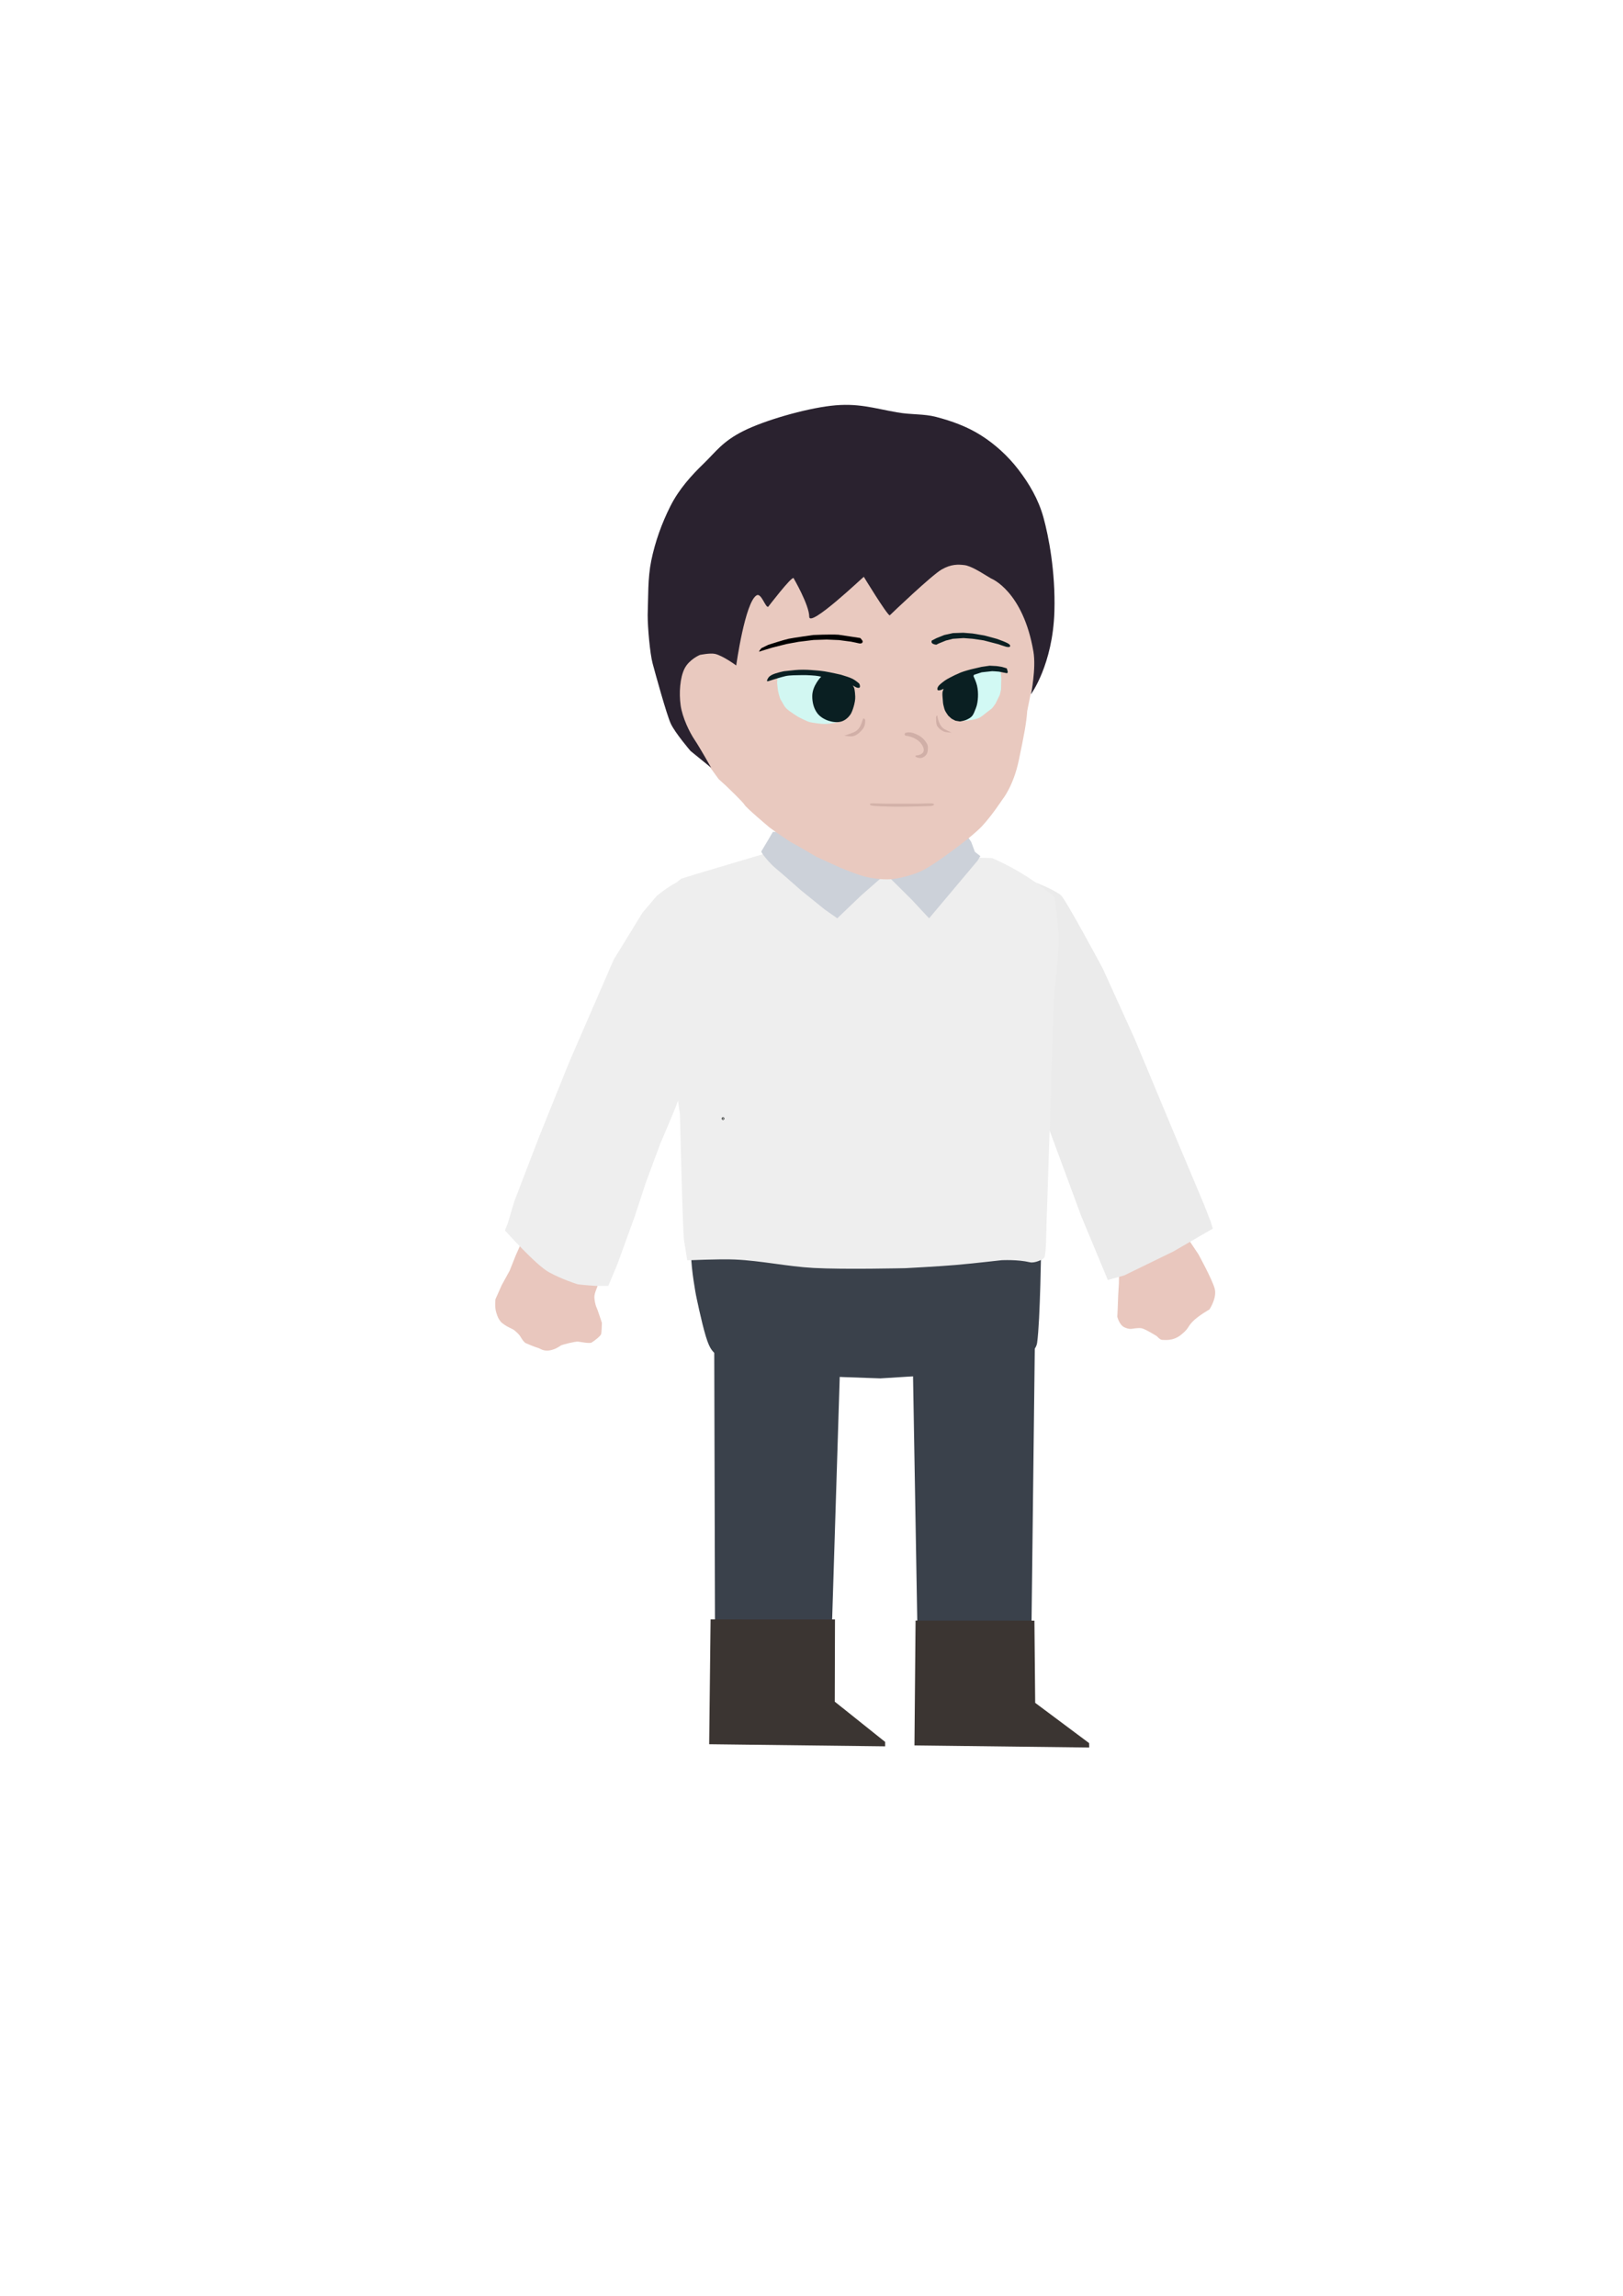 <?xml version="1.0" encoding="UTF-8" standalone="no"?>
<!-- Created with Inkscape (http://www.inkscape.org/) -->

<svg
   width="210mm"
   height="297mm"
   viewBox="0 0 210 297"
   version="1.1"
   id="svg1"
   xml:space="preserve"
   inkscape:version="1.3.2 (091e20e, 2023-11-25, custom)"
   sodipodi:docname="Karakter Ayah Andika.svg"
   xmlns:inkscape="http://www.inkscape.org/namespaces/inkscape"
   xmlns:sodipodi="http://sodipodi.sourceforge.net/DTD/sodipodi-0.dtd"
   xmlns="http://www.w3.org/2000/svg"
   xmlns:svg="http://www.w3.org/2000/svg"><sodipodi:namedview
     id="namedview1"
     pagecolor="#ffffff"
     bordercolor="#999999"
     borderopacity="1"
     inkscape:showpageshadow="2"
     inkscape:pageopacity="0"
     inkscape:pagecheckerboard="0"
     inkscape:deskcolor="#d1d1d1"
     inkscape:document-units="mm"
     inkscape:zoom="1.5345834"
     inkscape:cx="441.81373"
     inkscape:cy="398.47949"
     inkscape:window-width="1920"
     inkscape:window-height="991"
     inkscape:window-x="-9"
     inkscape:window-y="-9"
     inkscape:window-maximized="1"
     inkscape:current-layer="layer3"
     showguides="false" /><defs
     id="defs1" /><g
     inkscape:label="Layer 1"
     inkscape:groupmode="layer"
     id="layer1"
     style="display:inline" /><g
     inkscape:groupmode="layer"
     id="layer2"
     inkscape:label="Layer 2"
     style="display:inline"><path
       style="display:inline;opacity:1;fill:#3a414b;fill-opacity:1;stroke-width:0.337"
       d="m 92.407,171.139 0.105,38.872 15.133,0.341 1.193,-38.143 c 0,0 -8.172,-11.141 -16.431,-1.07 z"
       id="path14"
       sodipodi:nodetypes="cccccc"
       inkscape:label="kaki kiri" /><path
       style="display:inline;opacity:1;fill:#3a414b;fill-opacity:1;stroke-width:0.343"
       d="m 117.973,168.497 0.735,42.539 14.75,0.004 0.497,-41.99 c 0,0 -7.828,-9.243 -15.848,1.531 z"
       id="path15"
       sodipodi:nodetypes="cccccc"
       inkscape:label="kaki kanan" /><path
       style="display:inline;opacity:1;fill:#3b3532;fill-opacity:1;stroke-width:0.326"
       d="m 91.943,209.497 -0.182,16.146 22.769,0.273 -6e-5,-0.57 -6.52,-5.209 0.029,-10.633 z"
       id="path16"
       sodipodi:nodetypes="ccccccc"
       inkscape:label="sepatu kiri" /><path
       style="display:inline;opacity:1;fill:#3b3532;fill-opacity:1;stroke-width:0.325"
       d="m 118.465,209.65 -0.144,16.146 22.613,0.273 -0.013,-0.57 -6.978,-5.209 -0.099,-10.633 z"
       id="path17"
       sodipodi:nodetypes="ccccccc"
       inkscape:label="sepatu kanan" /><path
       style="display:inline;opacity:1;fill:#3a414b;fill-opacity:1;stroke-width:0.34"
       d="m 89.294,160.581 45.428,0.335 c 0,0 -0.127,10.024 -0.528,12.787 -0.264,1.817 -3.148,2.192 -3.148,2.192 0,0 -1.911,0.549 -3.193,0.828 -1.282,0.279 -5.059,0.889 -5.059,0.889 l -3.846,0.389 -5.035,0.314 -4.779,-0.168 -2.494,-0.112 -3.217,-0.391 c 0,0 -2.239,-0.206 -3.357,-0.335 -1.27,-0.147 -3.804,-0.621 -3.804,-0.621 0,0 -2.254,-0.385 -3.165,-1.125 -0.79,-0.642 -1.19,-0.768 -1.773,-2.695 -0.583,-1.927 -1.267,-5.307 -1.267,-5.307 0,0 -0.631,-3.297 -0.631,-5.279 0,-0.572 -0.13,-1.704 -0.13,-1.704 z"
       id="path13"
       sodipodi:nodetypes="ccscsccccccscascsc"
       inkscape:label="celana" /><path
       style="display:inline;opacity:1;fill:#e9c7be;fill-opacity:1;stroke-width:0.349"
       d="m 144.795,164.578 -0.019,1.439 -0.093,1.532 -0.067,1.805 -0.05,0.985 c 0,0 0.254,1.05 0.904,1.362 0.65,0.312 1.025,0.193 1.025,0.193 0,0 0.737,-0.133 1.192,-0.067 0.456,0.066 2.003,1.033 2.003,1.033 0,0 0.413,0.479 0.68,0.473 0.267,-0.006 1.394,0.198 2.44,-0.652 1.046,-0.85 0.751,-0.894 1.453,-1.659 0.701,-0.764 2.228,-1.626 2.228,-1.626 0,0 1.003,-1.493 0.678,-2.696 -0.325,-1.203 -2.101,-4.431 -2.101,-4.431 l -2.212,-3.32 -8.315,4.75 z"
       id="path11"
       sodipodi:nodetypes="cccccscscssscscccc"
       inkscape:label="tagan kanan" /><path
       style="display:inline;opacity:1;fill:#ebebeb;fill-opacity:1;stroke-width:0.293"
       d="m 128.536,113.801 c 2.493,-1.503 8.068,1.412 8.74,2.012 0.637,0.568 5.407,9.473 5.407,9.473 l 4.088,9.002 5.011,12.003 3.956,9.414 0.923,2.353 0.264,0.883 -5.077,2.942 -6.396,3.118 -2.11,0.588 -3.429,-8.237 -4.286,-11.591 -3.692,-9.12 -3.297,-8.178 -1.582,-4.589 c 0,0 -2.318,-7.783 1.48,-10.072 z"
       id="path9"
       sodipodi:nodetypes="ssccccccccccccccs"
       inkscape:label="lengan kanan" /><path
       style="display:inline;opacity:1;fill:#eeeeee;fill-opacity:1;stroke-width:0.293"
       d="m 128.364,111.004 -29.093,-0.666 -9.231,2.746 -1.865,0.582 c 0,0 -2.819,1.707 -2.844,5.619 -0.04,6.266 2.65,24.918 2.65,24.918 0,0 0.346,15.05 0.532,16.298 0.098,0.654 0.41,2.548 0.41,2.548 0,0 4.126,-0.2 6.186,-0.108 3.405,0.152 6.751,0.903 10.154,1.088 3.96,0.216 11.901,0.029 11.901,0.029 0,0 4.317,-0.224 6.495,-0.412 1.976,-0.17 5.934,-0.618 5.934,-0.618 0,0 2.085,-0.112 3.659,0.265 0.636,0.152 1.726,-0.376 1.863,-0.588 0.268,-0.415 0.28,-3.971 0.28,-3.971 l 1.007,-30.381 c 0,0 0.62,-4.638 0.593,-6.967 -0.021,-1.787 -0.579,-5.337 -0.579,-5.337 0,0 -3.119,-2.912 -8.054,-5.045 z"
       id="path10"
       inkscape:label="badan"
       sodipodi:nodetypes="ccccscscascscssccacc" /><path
       style="display:inline;opacity:1;fill:#e9c7be;fill-opacity:1;stroke-width:0.325"
       d="m 67.382,160.941 -0.662,1.491 -0.773,1.944 -1.03,1.879 -0.809,1.815 c 0,0 -0.118,0.998 0.09,1.686 0.208,0.687 0.312,0.848 0.546,1.169 0.234,0.321 0.91,0.687 0.91,0.687 l 0.806,0.412 c 0,0 0.65,0.481 0.884,0.894 0.234,0.412 0.494,0.756 0.702,0.848 0.208,0.092 1.249,0.527 1.535,0.596 0.286,0.069 0.676,0.458 1.483,0.344 0.806,-0.115 1.431,-0.596 1.535,-0.664 0.104,-0.069 1.821,-0.527 2.211,-0.481 0.39,0.046 1.457,0.275 1.743,0.115 0.286,-0.16 1.145,-0.825 1.223,-1.077 0.078,-0.252 0.104,-1.466 0.104,-1.466 0,0 -0.572,-1.764 -0.702,-2.016 -0.13,-0.252 -0.308,-1.045 -0.261,-1.48 0.081,-0.763 0.714,-1.51 0.415,-2.23 -1.334,-3.214 -9.951,-4.464 -9.951,-4.464 z"
       id="path12"
       inkscape:label="tangan kiri"
       sodipodi:nodetypes="cccccssccssscscsscsssc" /><path
       style="display:inline;opacity:1;fill:#eeeeee;fill-opacity:1;stroke-width:0.293"
       d="m 93.736,117.575 c -1.718,-2.655 -2.72,-3.872 -2.72,-3.872 0,0 -2.144,-0.153 -3.587,0.522 -0.868,0.406 -2.424,1.641 -2.424,1.641 l -1.865,2.198 -3.73,6.073 -5.781,13.313 -3.823,9.486 -3.264,8.487 -0.839,2.829 -0.373,0.915 c 0,0 4.01,4.493 5.688,5.408 1.678,0.915 3.389,1.455 3.652,1.544 0.264,0.088 2.456,0.235 2.456,0.235 h 1.582 l 1.17,-2.795 2.242,-6.178 1.484,-4.501 1.813,-4.883 1.78,-4.207 0.824,-2.177 1.505,-3.332 c 0,0 3.666,-9.528 4.217,-11.32 0,0 1.71,-6.732 -0.007,-9.387 z"
       id="path8"
       inkscape:label="lengan kiri"
       sodipodi:nodetypes="ccsccccccccsscccccccccsc" /><path
       style="display:inline;opacity:1;fill:#ccd1d9;fill-opacity:1;stroke-width:0.244"
       d="m 100.001,107.619 c 0,0 -1.404,2.395 -1.491,2.518 -0.088,0.123 1.053,1.535 1.842,2.18 0.79,0.645 3.246,2.825 3.246,2.825 l 3.114,2.518 1.623,1.136 3.114,-2.979 2.763,-2.418 0.614,-0.131 3.158,3.132 1.623,1.75 0.614,0.645 6.272,-7.462 0.351,-0.583 -0.702,-0.553 -0.482,-1.29 -0.526,-0.768 -0.219,-0.307 z"
       id="path5"
       inkscape:label="kerah"
       sodipodi:nodetypes="csscccccccccccccccc" /><path
       style="display:inline;opacity:1;fill:#e9c9bf;fill-opacity:1;stroke-width:0.28"
       d="m 133.98,86.638 -1.07,5.352 c -0.102,1.501 -0.372,2.96 -1.086,6.361 -0.713,3.401 -2.139,5.102 -2.139,5.102 0,0 -1.375,2.101 -2.649,3.451 -1.273,1.35 -4.432,3.601 -4.432,3.601 0,0 -2.264,1.683 -3.532,2.244 -1.141,0.504 -2.679,0.875 -3.596,0.975 -0.917,0.1 -2.163,-0.018 -3.217,-0.238 -1.241,-0.26 -3.6,-1.266 -3.6,-1.266 l -3.026,-1.379 c 0,0 -2.809,-1.662 -3.134,-1.804 -0.324,-0.141 -2.701,-1.804 -2.918,-1.981 -0.216,-0.177 -3.062,-2.582 -3.242,-2.936 -0.18,-0.354 -2.413,-2.476 -2.413,-2.476 l -0.936,-0.849 -6.591,-9.089 -0.864,-8.382 c 0,0 4.971,-12.356 6.88,-12.745 1.909,-0.389 11.67,-2.033 11.67,-2.033 l 13.255,-2.614 7.42,1.11 8.969,9.855 z"
       id="path4"
       sodipodi:nodetypes="ccscscasaccsssccccsccccc"
       inkscape:label="wajah" /><path
       style="display:none;opacity:1;fill:#d797a0;fill-opacity:1;stroke-width:0.265"
       d="m 118.089,105.008 c 0,0 0.053,-1.261 -0.987,-1.486 -1.04,-0.225 -1.77,0.23 -1.77,0.23 0,0 -0.674,0.47 -1.012,1.088 -0.337,0.618 -0.393,1.099 -0.393,1.099 0,0 -0.141,0.562 0.197,0.787 0.337,0.225 0.787,0.478 1.433,0.478 0.646,0 1.134,0 1.612,-0.281 0.478,-0.281 0.676,-0.506 0.788,-0.815 0.112,-0.309 0.132,-1.099 0.132,-1.099 z"
       id="path18"
       sodipodi:nodetypes="cscscssssc"
       inkscape:label="mulut1" /><path
       style="display:none;opacity:1;fill:#d797a0;fill-opacity:1;stroke-width:0.425"
       d="m 120.131,104.781 c 0,0 0.096,-1.798 -1.785,-2.118 -1.881,-0.32 -3.576,0.327 -3.576,0.327 0,0 -0.847,0.371 -1.457,1.252 -0.61,0.881 -0.712,1.866 -0.712,1.866 0,0 0.013,0.801 0.623,1.122 0.61,0.32 1.156,0.681 2.325,0.681 1.169,0 2.052,0 2.916,-0.401 0.864,-0.401 1.223,-0.721 1.426,-1.162 0.203,-0.441 0.239,-1.567 0.239,-1.567 z"
       id="path23"
       sodipodi:nodetypes="cscscssssc"
       inkscape:label="mulut2" /><path
       style="display:none;opacity:1;fill:#d797a0;fill-opacity:1;stroke-width:0.326"
       d="m 119.907,104.999 c 0,0 0.096,-1.059 -1.785,-1.248 -1.881,-0.189 -3.576,0.193 -3.576,0.193 0,0 -0.847,0.218 -1.457,0.738 -0.61,0.519 -0.712,1.1 -0.712,1.1 0,0 0.013,0.472 0.623,0.661 0.61,0.189 1.156,0.401 2.325,0.401 1.169,0 2.052,0 2.916,-0.236 0.864,-0.236 1.223,-0.425 1.426,-0.685 0.203,-0.26 0.239,-0.924 0.239,-0.924 z"
       id="path24"
       sodipodi:nodetypes="cscscssssc"
       inkscape:label="mulut3" /><path
       style="display:none;opacity:1;fill:#d797a0;fill-opacity:1;stroke-width:0.234"
       d="m 118.337,104.824 c 0,0 0.04,-1.314 -0.739,-1.548 -0.779,-0.234 -1.481,0.239 -1.481,0.239 0,0 -0.351,0.271 -0.603,0.915 -0.253,0.644 -0.295,1.364 -0.295,1.364 0,0 0.004,0.586 0.258,0.82 0.253,0.234 0.479,0.498 0.963,0.498 0.484,0 0.85,0 1.208,-0.293 0.358,-0.293 0.506,-0.527 0.591,-0.849 0.084,-0.322 0.099,-1.145 0.099,-1.145 z"
       id="path25"
       sodipodi:nodetypes="cscscssssc"
       inkscape:label="mulut4" /><path
       style="display:inline;opacity:1;fill:#d3b2a9;fill-opacity:1;stroke-width:0.349"
       d="m 120.793,103.985 c -0.269,-0.123 -1.283,-0.018 -1.925,-0.018 -1.443,0 -4.206,0.004 -4.206,0.004 0,0 -1.415,-0.045 -1.724,-0.045 -0.124,0 -0.308,-0.011 -0.358,0.098 -0.066,0.145 0.142,0.17 0.253,0.193 0.353,0.075 1.833,0.125 2.752,0.143 1.057,0.022 3.173,-0.035 3.173,-0.035 1.062,-0.019 1.118,-0.047 1.421,-0.047 0.209,0 0.485,-0.011 0.62,-0.117 0.061,-0.048 0.061,-0.146 -0.006,-0.176 z"
       id="path27"
       sodipodi:nodetypes="sscsssasssss"
       inkscape:label="mulut diam" /><path
       style="display:none;opacity:1;fill:#d797a0;fill-opacity:1;stroke-width:0.3"
       d="m 120.04,103.325 c 0,0 0.088,-0.979 -1.64,-1.153 -1.727,-0.175 -3.284,0.178 -3.284,0.178 0,0 -0.778,0.202 -1.338,0.682 -0.56,0.48 -0.654,1.016 -0.654,1.016 0,0 0.009,0.436 0.572,0.611 0.56,0.175 1.062,0.371 2.136,0.371 1.074,0 1.884,0 2.678,-0.218 0.794,-0.218 1.123,-0.393 1.31,-0.633 0.187,-0.24 0.22,-0.853 0.22,-0.853 z"
       id="path26"
       sodipodi:nodetypes="cscscssssc"
       inkscape:label="mulut5" /><path
       style="opacity:0.7;fill:#c7a49d;fill-opacity:1;stroke-width:0.356"
       d="m 117.103,94.827 c 0,0 0.493,-0.214 1.128,0.027 0.636,0.241 0.857,0.379 1.188,0.685 0.274,0.253 0.565,0.67 0.616,0.91 0.051,0.24 0.055,0.806 -0.149,1.131 -0.147,0.234 -0.418,0.425 -0.706,0.478 -0.337,0.061 -0.695,-0.153 -0.695,-0.153 0,0 -0.162,-0.172 0.16,-0.188 0.291,-0.014 0.822,-0.213 0.869,-0.582 0.046,-0.369 -0.136,-0.679 -0.342,-0.958 -0.217,-0.295 -0.588,-0.54 -0.89,-0.682 -0.302,-0.142 -0.709,-0.282 -1.029,-0.307 -0.32,-0.025 -0.152,-0.361 -0.152,-0.361 z"
       id="path20"
       sodipodi:nodetypes="csacascscasscc"
       inkscape:label="hidung" /><ellipse
       id="path42"
       style="fill:#5f9276;stroke:#000000;stroke-width:0.274"
       cx="93.551"
       cy="144.706"
       rx="0.035"
       ry="0.033" /></g><g
     inkscape:groupmode="layer"
     id="layer3"
     inkscape:label="mata"
     style="display:inline"
     transform="translate(0,0.366)"><path
       style="display:inline;opacity:1;fill:#d2f7f2;fill-opacity:1;stroke-width:0.296"
       d="m 100.594,87.288 -0.041,0.722 0.101,0.916 c 0,0 0.194,1.014 0.403,1.301 0.209,0.287 0.335,0.701 0.705,1.072 0.37,0.371 1.559,1.099 1.559,1.099 0,0 1.17,0.603 1.488,0.662 0.318,0.059 1.379,0.256 2.065,0.225 0.685,-0.031 1.337,-0.141 1.866,-0.367 0.529,-0.226 1.014,-0.47 1.254,-0.898 0.635,-1.131 0.453,-2.702 0.151,-3.794 -0.302,-1.093 -1.615,-1.276 -1.615,-1.276 l -3.748,-0.498 -2.647,0.332 z"
       id="path21"
       inkscape:label="mata kiri putih"
       sodipodi:nodetypes="cccsccsszaccccc" /><path
       style="display:inline;opacity:1;fill:#0a1f22;fill-opacity:1;stroke-width:0.293"
       d="m 108.806,86.92 c 0,0 -1.406,-0.325 -2.127,-0.435 -0.577,-0.088 -1.112,-0.126 -1.749,-0.173 -0.637,-0.047 -1.375,-0.056 -2.056,0.006 -0.45,0.041 -1.398,0.147 -1.398,0.147 -3.5e-4,-0.006 -1.093,0.215 -1.57,0.461 -0.194,0.1 -0.391,0.225 -0.5,0.4 -0.082,0.131 -0.261,0.444 -0.089,0.445 0.096,3.68e-4 0.752,-0.226 0.752,-0.226 0,0 0.933,-0.297 1.554,-0.442 0.572,-0.134 1.48,-0.115 2.144,-0.132 0.663,-0.016 1.802,0.06 2.1,0.126 0.298,0.066 0.387,0.073 0.387,0.073 0,0 -1.165,1.168 -1.155,2.53 -0.006,0.754 0.178,1.584 0.666,2.22 0.342,0.445 0.894,0.782 1.467,0.966 0.517,0.166 1.127,0.238 1.643,0.082 0.491,-0.149 0.898,-0.519 1.166,-0.906 0.238,-0.343 0.659,-1.573 0.617,-2.326 -0.042,-0.753 -0.088,-1.168 -0.324,-1.418 -0.034,-0.036 0.393,0.209 0.393,0.209 0,0 0.643,0.325 0.531,-0.215 l -0.016,-0.094 c -0.004,-0.024 -0.069,-0.164 -0.103,-0.185 -0.068,-0.041 -0.421,-0.374 -0.806,-0.571 -0.385,-0.198 -0.979,-0.372 -1.524,-0.541 z"
       id="path19"
       sodipodi:nodetypes="cssscaascsssccaaascsccsszc"
       inkscape:label="mata kiri" /><path
       style="display:inline;opacity:1;fill:#000000;fill-opacity:1;stroke-width:0.284"
       d="m 108.5,81.746 c -1.09,-0.07 -3.278,0.034 -3.278,0.034 0,0 -2.581,0.364 -3.192,0.492 -0.61,0.128 -2.624,0.781 -2.624,0.781 l -0.901,0.441 c 0,0 -0.337,0.417 -0.285,0.434 0.052,0.017 0.331,-0.097 0.331,-0.097 l 1.434,-0.435 1.805,-0.452 1.538,-0.281 1.939,-0.238 1.699,-0.053 1.576,0.066 1.577,0.206 1.121,0.238 c 0,0 0.247,1.7e-5 0.315,-0.082 0.12,-0.144 0.06,-0.259 -0.012,-0.354 -0.158,-0.21 -0.239,-0.276 -0.239,-0.276 z"
       id="path22"
       sodipodi:nodetypes="ccsccscccccccccsscc"
       inkscape:label="alis kiri" /><path
       style="fill:#0a1f22;fill-opacity:1;stroke-width:0.291"
       d="m 120.569,82.497 0.609,-0.311 1.012,-0.405 1.118,-0.247 1.332,-0.043 1.183,0.094 1.524,0.256 1.037,0.275 0.61,0.17 0.785,0.291 c 0,0 0.573,0.221 0.792,0.389 0.167,0.129 0.315,0.498 -0.389,0.34 -0.157,-0.035 -0.99,-0.328 -0.99,-0.328 l -1.917,-0.498 -1.44,-0.21 -1.161,-0.089 -1.391,0.094 -0.902,0.229 -0.936,0.382 -0.289,0.149 c 0,0 -0.808,-0.04 -0.588,-0.537 z"
       id="path1"
       sodipodi:nodetypes="ccccccccccsscccccccccc"
       inkscape:label="alis kanan" /><path
       style="display:inline;fill:#d2f9f4;fill-opacity:1;stroke-width:0.281"
       d="m 129.478,86.481 0.08,0.898 -0.035,1.467 -0.157,0.674 -0.55,1.125 c 0,0 -0.379,0.577 -0.544,0.691 -0.164,0.114 -0.881,0.679 -0.881,0.679 0,0 -0.424,0.36 -0.696,0.486 -0.287,0.132 -0.623,0.202 -0.95,0.265 -0.348,0.067 -0.707,0.119 -1.064,0.117 -0.339,-0.002 -0.692,-0.031 -0.998,-0.122 -0.275,-0.082 -0.691,-0.362 -0.691,-0.362 l -0.54,-0.63 -0.488,-1.702 0.388,-1.82 1.904,-1.304 c 0,0 2.971,-0.647 3.039,-0.677 0.067,-0.031 2.181,0.216 2.181,0.216 z"
       id="path7"
       sodipodi:nodetypes="cccccscaaascccccscc"
       inkscape:label="mata kanan putih" /><path
       style="fill:#0a1f22;stroke-width:0.287"
       d="m 130.274,86.104 c 0,0 -0.42,-0.146 -0.638,-0.196 -0.236,-0.054 -0.721,-0.11 -0.721,-0.11 l -0.867,-0.045 -1.04,0.151 -1.378,0.321 c 0,0 -0.915,0.24 -1.348,0.419 -0.481,0.199 -0.934,0.417 -1.384,0.655 -0.224,0.119 -0.453,0.238 -0.653,0.385 -0.195,0.144 -0.398,0.298 -0.569,0.448 -0.133,0.116 -0.264,0.246 -0.333,0.4 -0.052,0.117 -0.101,0.287 -0.006,0.376 0.077,0.072 0.227,0.026 0.338,0.005 0.15,-0.029 0.421,-0.175 0.421,-0.175 0,0 -0.128,0.326 -0.142,0.438 -0.042,0.327 0.006,0.604 0.025,0.911 0.019,0.312 0.04,0.629 0.131,0.928 0,0 0.086,0.373 0.167,0.547 0.11,0.237 0.426,0.667 0.426,0.667 l 0.424,0.384 0.498,0.258 0.589,0.097 c 0,0 0.541,-0.092 0.788,-0.198 0.278,-0.12 0.575,-0.277 0.755,-0.484 0.245,-0.281 0.35,-0.649 0.52,-1.063 0.169,-0.414 0.238,-0.942 0.262,-1.419 0.025,-0.495 -0.013,-0.996 -0.121,-1.478 -0.092,-0.411 -0.396,-1.099 -0.444,-1.187 -0.048,-0.088 0.075,-0.218 0.075,-0.218 l 0.977,-0.312 0.606,-0.067 0.737,-0.079 c 0,0 0.572,0.022 0.859,0.057 0.174,0.022 0.524,0.104 0.524,0.104 l 0.541,0.102 c 0.18,-0.116 0.068,-0.267 0.028,-0.449 z"
       id="path2"
       inkscape:label="mata kanan"
       sodipodi:nodetypes="caccccsasssaacsssaccccaszaasccccscccc" /><path
       style="display:inline;fill:#d1afa7;fill-opacity:1;stroke-width:0.229"
       d="m 121.271,92.181 c 0,0 0.148,1.377 0.97,1.799 0.822,0.422 0.906,0.422 0.906,0.422 0,0 -0.721,7.3e-4 -1.042,-0.141 -0.334,-0.147 -0.638,-0.392 -0.841,-0.703 -0.159,-0.244 -0.14,-0.843 -0.14,-0.843 0,0 -0.068,-0.476 0.148,-0.534 z"
       id="path6-1-5-2"
       inkscape:label="kerut mata"
       sodipodi:nodetypes="cscascc" /><path
       style="display:inline;fill:#d1afa7;fill-opacity:1;stroke-width:0.265"
       d="m 111.737,92.578 c -0.183,-0.049 -0.197,1.377 -1.293,1.799 -1.096,0.422 -1.208,0.422 -1.208,0.422 0,0 0.844,0.176 1.236,0.05 0.463,-0.148 0.867,-0.53 1.152,-0.893 0.185,-0.235 0.309,-0.544 0.309,-0.843 -1.5e-4,-0.19 0.108,-0.452 -0.197,-0.534 z"
       id="path6-4-7"
       inkscape:label="kerut mata"
       sodipodi:nodetypes="sscasss" /></g><g
     inkscape:groupmode="layer"
     id="g33"
     inkscape:label="mata setengah "
     style="display:none"
     transform="translate(0.056,-0.454)"><path
       style="display:inline;opacity:1;fill:#d2f7f2;fill-opacity:1;stroke-width:0.259"
       d="m 101.093,88.701 0.032,0.772 0.16,0.784 c 0,0 0.239,0.748 0.447,0.986 0.208,0.238 0.239,0.345 0.766,0.903 0.527,0.558 1.421,0.974 1.421,0.974 0,0 1.086,0.463 1.373,0.499 0.287,0.036 1.245,0.154 1.852,0.095 0.607,-0.059 1.227,-0.304 1.501,-0.422 0.3,-0.129 1.016,-0.473 1.226,-0.861 0.542,-1 0.147,-2.305 -0.204,-3.231 -0.351,-0.927 -1.533,-1.022 -1.533,-1.022 l -3.369,-0.249 -2.347,0.19 z"
       id="path28"
       inkscape:label="mata kiri putih"
       sodipodi:nodetypes="cccsscsssaccccc" /><path
       style="display:inline;opacity:1;fill:#0a1f22;fill-opacity:1;stroke-width:0.265"
       d="m 110.985,89.192 c 0,0 -0.541,-0.357 -0.843,-0.49 -0.436,-0.192 -1.385,-0.445 -1.385,-0.445 l -2.019,-0.255 c 0,0 -1.061,-0.115 -1.664,-0.131 -0.603,-0.016 -1.305,-0.021 -1.947,0.058 -0.424,0.052 -1.267,0.271 -1.267,0.271 0,0 -1.142,0.307 -1.683,0.541 -0.168,0.073 -0.404,0.168 -0.471,0.308 -0.065,0.136 -0.023,0.371 0.138,0.391 0.16,0.021 0.729,-0.22 0.729,-0.22 0,0 1.102,-0.435 1.684,-0.584 0.536,-0.137 1.118,-0.244 1.744,-0.284 0.627,-0.04 1.696,0.044 1.979,0.09 0.283,0.045 0.399,0.165 0.399,0.165 0,0 -0.889,1.016 -0.819,2.013 0.016,0.649 0.122,1.608 0.587,2.14 0.38,0.435 0.912,0.664 1.251,0.725 0.354,0.064 1.027,-0.019 1.481,-0.185 0.408,-0.149 0.779,-0.348 1.021,-0.691 0.215,-0.305 0.572,-1.492 0.511,-2.138 -0.061,-0.647 -0.113,-0.894 -0.232,-1.153 -0.048,-0.104 0.433,0.167 0.433,0.167 0,0 0.584,0.316 0.371,-0.295 z"
       id="path29"
       sodipodi:nodetypes="cscccscssscsssccssascsccc"
       inkscape:label="mata kiri" /><path
       style="opacity:1;fill:#000000;fill-opacity:1;stroke-width:0.331"
       d="m 111.744,84.001 c 0,0 -1.802,-0.733 -2.993,-0.905 -1.101,-0.159 -3.323,-0.013 -3.323,-0.013 0,0 -2.586,0.376 -3.208,0.51 -0.621,0.134 -2.649,0.827 -2.649,0.827 l -1.318,0.663 c 0,0 -0.016,0.209 0.036,0.234 0.052,0.025 0.39,-0.025 0.39,-0.025 l 1.434,-0.482 1.846,-0.477 1.555,-0.32 1.919,-0.318 1.756,0.066 1.586,0.104 1.597,0.449 1.127,0.386 c 0,0 0.25,0.015 0.322,-0.091 0.126,-0.186 0.038,-0.324 -6.4e-4,-0.475 -0.013,-0.052 -0.075,-0.133 -0.075,-0.133 z"
       id="path30"
       sodipodi:nodetypes="cscsccscccccccccsacc"
       inkscape:label="alis kiri" /><path
       style="fill:#000000;fill-opacity:1;stroke-width:0.28"
       d="m 120.691,84.197 0.572,-0.318 0.951,-0.417 1.049,-0.263 1.248,-0.065 1.108,0.073 1.427,0.227 0.97,0.254 0.571,0.158 0.734,0.274 c 0,0 0.536,0.209 0.74,0.371 0.156,0.124 0.293,0.486 -0.367,0.343 -0.147,-0.032 -0.926,-0.307 -0.926,-0.307 l -1.794,-0.46 -1.349,-0.184 -1.087,-0.069 -1.304,0.116 -0.846,0.242 -0.879,0.393 -0.271,0.151 c 0,0 -0.757,-0.026 -0.548,-0.52 z"
       id="path31"
       sodipodi:nodetypes="ccccccccccsscccccccccc"
       inkscape:label="alis kanan" /><path
       style="display:inline;fill:#d2f9f4;fill-opacity:1;stroke-width:0.251"
       d="m 129.285,88.103 -0.015,0.81 -0.172,1.312 -0.203,0.593 -0.594,0.97 c 0,0 -0.39,0.491 -0.547,0.582 -0.156,0.091 -0.843,0.548 -0.843,0.548 0,0 -0.41,0.294 -0.661,0.388 -0.266,0.099 -0.569,0.139 -0.864,0.173 -0.313,0.036 -0.636,0.058 -0.951,0.032 -0.299,-0.025 -0.608,-0.075 -0.869,-0.178 -0.235,-0.093 -0.575,-0.371 -0.575,-0.371 l -0.483,-0.606 -0.281,-1.559 0.156,-1.632 2.249,-1.004 c 0,0 2.687,-0.377 2.749,-0.399 0.063,-0.023 1.906,0.342 1.906,0.342 z"
       id="path32"
       sodipodi:nodetypes="cccccscaaascccccscc"
       inkscape:label="mata kanan putih" /><path
       style="fill:#0a1f22;stroke-width:0.254"
       d="m 130.363,88.188 -0.674,-0.27 -0.695,-0.188 -0.829,-0.089 -1.006,0.06 -1.34,0.179 -1.317,0.26 c 0,0 -1.269,0.472 -1.359,0.506 -0.089,0.034 -0.646,0.269 -0.646,0.269 l -0.533,0.365 -0.377,0.298 -0.042,0.229 c 0,0 0.135,0.096 0.337,0.094 0.201,-0.002 0.445,-0.168 0.445,-0.168 0,0 -0.088,0.213 -0.108,0.303 -0.06,0.264 -0.036,0.761 -0.036,0.761 l 0.042,0.767 0.128,0.456 0.308,0.576 0.384,0.339 0.462,0.24 0.493,0.116 c 0,0 0.603,-0.043 0.759,-0.159 0.151,-0.113 0.632,-0.412 0.632,-0.412 0,0 0.564,-0.595 0.629,-0.742 0.065,-0.148 0.46,-0.871 0.457,-1.149 -0.003,-0.278 0.011,-0.964 0.009,-1.193 -0.003,-0.229 -0.179,-0.93 -0.219,-1.004 -0.04,-0.075 -0.089,-0.161 -0.089,-0.161 l 0.955,-0.196 0.585,-0.018 0.711,-0.02 0.824,0.118 0.508,0.191 0.444,0.11 c 0,0 0.195,-0.094 0.156,-0.469 z"
       id="path33"
       inkscape:label="mata kanan"
       sodipodi:nodetypes="cccccccsccccscscccccccscssssccccccccc" /><path
       style="display:inline;fill:#d1afa7;fill-opacity:1;stroke-width:0.265"
       d="m 111.313,92.143 c -0.183,-0.049 -0.197,1.377 -1.293,1.799 -1.096,0.422 -1.208,0.422 -1.208,0.422 0,0 0.844,0.176 1.236,0.05 0.463,-0.148 0.867,-0.53 1.152,-0.893 0.185,-0.235 0.309,-0.544 0.309,-0.843 -1.5e-4,-0.19 0.108,-0.452 -0.197,-0.534 z"
       id="path6-4"
       inkscape:label="kerut mata"
       sodipodi:nodetypes="sscasss" /><path
       style="display:inline;fill:#d1afa7;fill-opacity:1;stroke-width:0.229"
       d="m 121.185,92.024 c 0,0 0.148,1.377 0.97,1.799 0.822,0.422 0.906,0.422 0.906,0.422 0,0 -0.721,7.3e-4 -1.042,-0.141 -0.334,-0.147 -0.638,-0.392 -0.841,-0.703 -0.159,-0.244 -0.14,-0.843 -0.14,-0.843 0,0 -0.068,-0.476 0.148,-0.534 z"
       id="path6-1-5"
       inkscape:label="kerut mata"
       sodipodi:nodetypes="cscascc" /></g><g
     inkscape:groupmode="layer"
     id="g39"
     inkscape:label="mata tertutup"
     style="display:none"
     transform="translate(-0.112,1.124)"><path
       style="display:inline;opacity:1;fill:#0a1f22;fill-opacity:1;stroke-width:0.315"
       d="m 110.384,89.997 c -0.015,-0.072 -0.404,-0.327 -0.816,-0.529 -0.413,-0.202 -1.112,-0.481 -1.679,-0.646 -0.554,-0.161 -1.678,-0.408 -1.678,-0.408 0,0 -1.054,-0.132 -1.655,-0.192 -0.601,-0.06 -1.302,-0.057 -1.948,0.016 -0.426,0.048 -1.279,0.206 -1.279,0.206 0,0 -1.157,0.3 -1.712,0.599 -0.173,0.093 -0.414,0.212 -0.49,0.407 -0.073,0.188 -0.044,0.469 0.114,0.509 0.159,0.039 0.741,-0.248 0.741,-0.248 0,0 1.121,-0.348 1.712,-0.523 0.544,-0.161 1.293,-0.204 1.921,-0.221 0.628,-0.017 2.106,0.161 2.386,0.243 0,0 2.037,0.488 3.009,0.867 0.341,0.133 0.982,0.489 0.982,0.489 0,0 0.537,0.129 0.393,-0.569 z"
       id="path35"
       sodipodi:nodetypes="szsccscssscsscacss"
       inkscape:label="mata kiri" /><path
       style="opacity:1;fill:#0a1f22;fill-opacity:1;stroke-width:0.296"
       d="m 111.056,85.563 c 0,0 -1.695,-0.862 -2.856,-1.187 -1.073,-0.3 -3.309,-0.632 -3.309,-0.632 0,0 -2.617,-0.116 -3.251,-0.11 -0.634,0.006 -2.727,0.321 -2.727,0.321 l -1.395,0.311 c 0,0 -0.031,0.27 0.017,0.298 0.048,0.028 0.359,0.052 0.359,0.052 0,0 1.015,-0.081 1.522,-0.12 0.623,-0.049 1.867,-0.142 1.867,-0.142 0,0 1.079,0.021 1.613,0.022 0.652,0.002 1.308,0.062 1.952,0.134 0.585,0.066 1.133,0.1 1.69,0.206 0.542,0.103 1.602,0.414 1.602,0.414 l 1.512,0.46 1.07,0.483 c 0,0 0.246,0.051 0.331,-0.02 0.149,-0.126 0.079,-0.248 0.06,-0.373 -0.007,-0.043 -0.058,-0.116 -0.058,-0.116 z"
       id="path36"
       sodipodi:nodetypes="cscsccscscssacccsacc"
       inkscape:label="alis kiri" /><path
       style="fill:#0a1f22;fill-opacity:1;stroke-width:0.289"
       d="m 120.707,85.546 0.549,-0.415 0.94,-0.587 1.087,-0.466 1.355,-0.326 1.236,-0.169 1.625,-0.096 1.129,0.026 0.667,0.023 0.875,0.095 c 0,0 0.641,0.077 0.906,0.183 0.203,0.081 0.443,0.385 -0.317,0.393 -0.17,0.002 -1.094,-0.085 -1.094,-0.085 l -2.086,-0.04 -1.527,0.119 -1.211,0.169 -1.403,0.385 -0.869,0.403 -0.867,0.55 -0.26,0.197 c 0,0 -0.838,0.138 -0.732,-0.361 z"
       id="path37"
       sodipodi:nodetypes="ccccccccccsscccccccccc"
       inkscape:label="alis kanan" /><path
       style="fill:#0a1f22;stroke-width:0.277"
       d="m 130.255,88.591 -0.589,-0.19 c 0,0 -0.565,-0.142 -0.844,-0.181 -0.282,-0.039 -0.834,-0.101 -0.834,-0.101 l -1.031,-0.018 c 0,0 -0.943,0.052 -1.41,0.113 -0.447,0.059 -1.329,0.245 -1.329,0.245 0,0 -0.938,0.263 -1.404,0.402 -0.227,0.068 -0.68,0.212 -0.68,0.212 0,0 -0.385,0.145 -0.544,0.27 -0.114,0.09 -0.24,0.187 -0.281,0.333 -0.04,0.146 -0.011,0.416 0.115,0.449 0.264,0.069 0.834,-0.261 1.253,-0.388 0.528,-0.16 1.052,-0.337 1.588,-0.471 0.317,-0.079 0.639,-0.137 0.961,-0.198 0.261,-0.05 0.785,-0.137 0.785,-0.137 0,0 0.606,-0.073 0.91,-0.088 0.218,-0.011 0.436,-0.009 0.654,1.54e-4 0.233,0.009 0.462,0.032 0.697,0.055 0.283,0.029 0.617,0.057 0.851,0.1 0.234,0.044 0.554,0.142 0.554,0.142 l 0.984,0.31 c 0,0 0.682,-0.037 0.336,-0.599 z"
       id="path39"
       inkscape:label="mata kanan"
       sodipodi:nodetypes="ccsccscacazsaaacaaszcccc" /><path
       style="display:inline;fill:#d1afa7;fill-opacity:1;stroke-width:0.265"
       d="m 111.31,91.341 c -0.183,-0.049 -0.197,1.377 -1.293,1.799 -1.096,0.422 -1.208,0.422 -1.208,0.422 0,0 0.844,0.176 1.236,0.05 0.463,-0.148 0.867,-0.53 1.152,-0.893 0.185,-0.235 0.309,-0.544 0.309,-0.843 -1.5e-4,-0.19 0.108,-0.452 -0.197,-0.534 z"
       id="path6-6"
       inkscape:label="kerut mata"
       sodipodi:nodetypes="sscasss" /><path
       style="display:inline;fill:#d1afa7;fill-opacity:1;stroke-width:0.229"
       d="m 120.966,91.265 c 0,0 0.148,1.377 0.97,1.799 0.822,0.422 0.906,0.422 0.906,0.422 0,0 -0.721,7.3e-4 -1.042,-0.141 -0.334,-0.147 -0.638,-0.392 -0.841,-0.703 -0.159,-0.244 -0.14,-0.843 -0.14,-0.843 0,0 -0.068,-0.476 0.148,-0.534 z"
       id="path6-1-1"
       inkscape:label="kerut mata"
       sodipodi:nodetypes="cscascc" /></g><g
     inkscape:groupmode="layer"
     id="layer4"
     inkscape:label="rambut"><path
       style="display:inline;opacity:1;fill:#2a222f;fill-opacity:1;stroke-width:0.276"
       d="m 128.246,74.838 c 0,0 4.117,1.594 5.466,9.441 0.379,2.203 -0.32,5.54 -0.32,5.54 0,0 2.838,-3.835 3.038,-10.742 0.149,-5.152 -0.764,-9.753 -1.409,-12.104 -0.645,-2.351 -1.836,-4.387 -3.271,-6.25 -1.332,-1.729 -2.991,-3.248 -4.835,-4.415 -1.767,-1.118 -3.781,-1.853 -5.805,-2.376 -1.645,-0.424 -3.108,-0.249 -5.061,-0.592 -3.052,-0.536 -5.083,-1.25 -8.52,-0.85 -3.437,0.4 -8.632,1.903 -11.352,3.271 -2.72,1.368 -3.546,2.68 -5.12,4.201 -1.575,1.521 -3.202,3.303 -4.321,5.527 -1.119,2.224 -1.971,4.601 -2.469,7.036 -0.472,2.308 -0.376,4.682 -0.465,7.052 0,1.609 0.294,4.952 0.641,6.252 0.347,1.3 1.795,6.567 2.341,7.767 0.546,1.2 2.565,3.554 2.565,3.554 l 2.669,2.169 c 0,0 -1.499,-2.665 -2.144,-3.615 -0.645,-0.95 -1.588,-2.88 -1.809,-4.473 -0.219,-1.581 -0.088,-3.577 0.519,-4.759 0.607,-1.182 1.974,-1.747 1.974,-1.747 0,0 1.314,-0.274 1.951,-0.135 1.02,0.222 2.751,1.498 2.751,1.498 0,0 1.141,-8.21 2.643,-9.077 0.608,-0.351 1.156,1.677 1.502,1.477 0,0 2.97,-3.884 3.268,-3.707 0,0 2.033,3.478 2.033,4.994 0,1.515 6.909,-5.067 7.062,-5.157 0,0 2.973,4.889 3.353,4.991 0.319,-0.319 5.442,-5.2 6.706,-5.929 1.265,-0.73 2.177,-0.666 2.971,-0.574 0.794,0.092 2.242,1.006 2.242,1.006"
       id="path3"
       inkscape:label="rambut"
       sodipodi:nodetypes="cscssaaasccscasssccsaccacscszscscc" /></g></svg>
